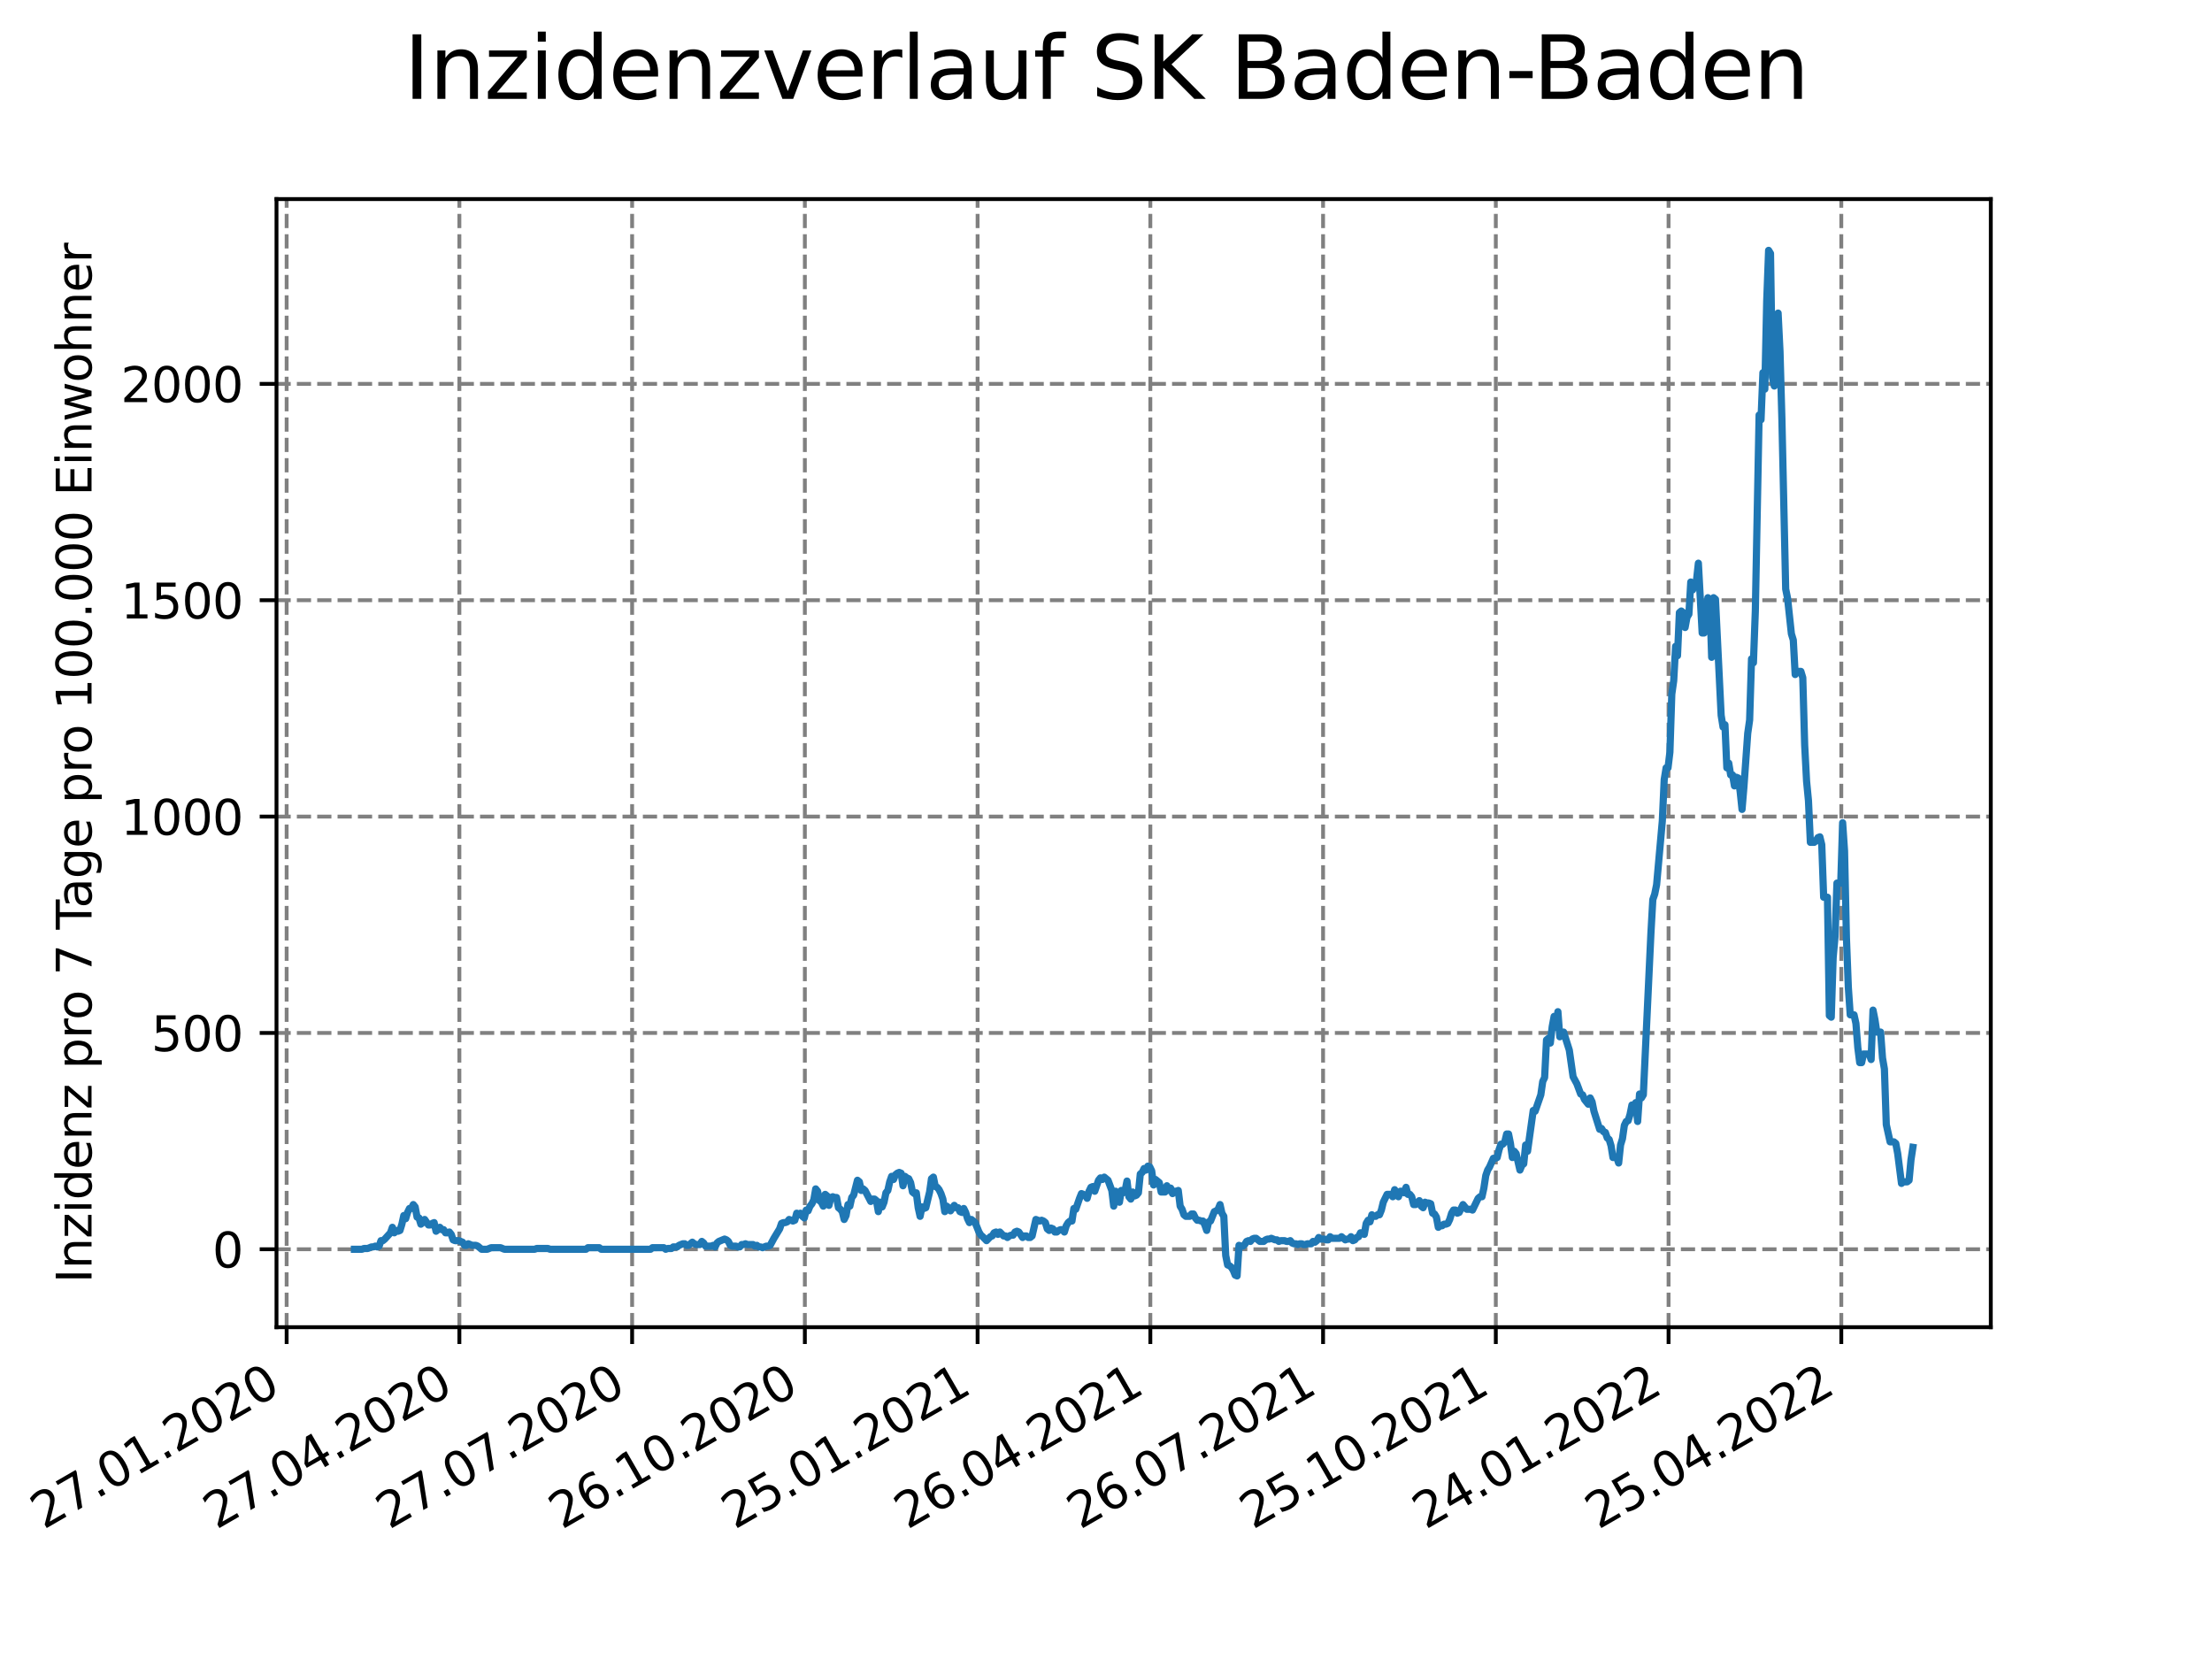 <?xml version="1.0" encoding="utf-8" standalone="no"?>
<!DOCTYPE svg PUBLIC "-//W3C//DTD SVG 1.1//EN"
  "http://www.w3.org/Graphics/SVG/1.1/DTD/svg11.dtd">
<svg xmlns:xlink="http://www.w3.org/1999/xlink" width="460.8pt" height="345.6pt" viewBox="0 0 460.8 345.6" xmlns="http://www.w3.org/2000/svg" version="1.1">
 <defs>
  <style type="text/css">*{stroke-linejoin: round; stroke-linecap: butt}</style>
 </defs>
 <g id="figure_1">
  <g id="patch_1">
   <path d="M 0 345.6 
L 460.8 345.6 
L 460.8 0 
L 0 0 
z
" style="fill: #ffffff"/>
  </g>
  <g id="axes_1">
   <g id="patch_2">
    <path d="M 57.6 276.48 
L 414.72 276.48 
L 414.72 41.472 
L 57.6 41.472 
z
" style="fill: #ffffff"/>
   </g>
   <g id="matplotlib.axis_1">
    <g id="xtick_1">
     <g id="line2d_1">
      <path d="M 59.712 276.48 
L 59.712 41.472 
" clip-path="url(#p23a768159b)" style="fill: none; stroke-dasharray: 2.96,1.28; stroke-dashoffset: 0; stroke: #808080; stroke-width: 0.8"/>
     </g>
     <g id="line2d_2">
      <defs>
       <path id="meb902fc3cd" d="M 0 0 
L 0 3.5 
" style="stroke: #000000; stroke-width: 0.8"/>
      </defs>
      <g>
       <use xlink:href="#meb902fc3cd" x="59.712" y="276.48" style="stroke: #000000; stroke-width: 0.8"/>
      </g>
     </g>
     <g id="text_1">
      <!-- 27.01.2020 -->
      <g transform="translate(9.087 318.689)rotate(-30)scale(0.1 -0.1)">
       <defs>
        <path id="DejaVuSans-32" d="M 1228 531 
L 3431 531 
L 3431 0 
L 469 0 
L 469 531 
Q 828 903 1448 1529 
Q 2069 2156 2228 2338 
Q 2531 2678 2651 2914 
Q 2772 3150 2772 3378 
Q 2772 3750 2511 3984 
Q 2250 4219 1831 4219 
Q 1534 4219 1204 4116 
Q 875 4013 500 3803 
L 500 4441 
Q 881 4594 1212 4672 
Q 1544 4750 1819 4750 
Q 2544 4750 2975 4387 
Q 3406 4025 3406 3419 
Q 3406 3131 3298 2873 
Q 3191 2616 2906 2266 
Q 2828 2175 2409 1742 
Q 1991 1309 1228 531 
z
" transform="scale(0.016)"/>
        <path id="DejaVuSans-37" d="M 525 4666 
L 3525 4666 
L 3525 4397 
L 1831 0 
L 1172 0 
L 2766 4134 
L 525 4134 
L 525 4666 
z
" transform="scale(0.016)"/>
        <path id="DejaVuSans-2e" d="M 684 794 
L 1344 794 
L 1344 0 
L 684 0 
L 684 794 
z
" transform="scale(0.016)"/>
        <path id="DejaVuSans-30" d="M 2034 4250 
Q 1547 4250 1301 3770 
Q 1056 3291 1056 2328 
Q 1056 1369 1301 889 
Q 1547 409 2034 409 
Q 2525 409 2770 889 
Q 3016 1369 3016 2328 
Q 3016 3291 2770 3770 
Q 2525 4250 2034 4250 
z
M 2034 4750 
Q 2819 4750 3233 4129 
Q 3647 3509 3647 2328 
Q 3647 1150 3233 529 
Q 2819 -91 2034 -91 
Q 1250 -91 836 529 
Q 422 1150 422 2328 
Q 422 3509 836 4129 
Q 1250 4750 2034 4750 
z
" transform="scale(0.016)"/>
        <path id="DejaVuSans-31" d="M 794 531 
L 1825 531 
L 1825 4091 
L 703 3866 
L 703 4441 
L 1819 4666 
L 2450 4666 
L 2450 531 
L 3481 531 
L 3481 0 
L 794 0 
L 794 531 
z
" transform="scale(0.016)"/>
       </defs>
       <use xlink:href="#DejaVuSans-32"/>
       <use xlink:href="#DejaVuSans-37" x="63.623"/>
       <use xlink:href="#DejaVuSans-2e" x="127.246"/>
       <use xlink:href="#DejaVuSans-30" x="159.033"/>
       <use xlink:href="#DejaVuSans-31" x="222.656"/>
       <use xlink:href="#DejaVuSans-2e" x="286.279"/>
       <use xlink:href="#DejaVuSans-32" x="318.066"/>
       <use xlink:href="#DejaVuSans-30" x="381.689"/>
       <use xlink:href="#DejaVuSans-32" x="445.312"/>
       <use xlink:href="#DejaVuSans-30" x="508.936"/>
      </g>
     </g>
    </g>
    <g id="xtick_2">
     <g id="line2d_3">
      <path d="M 95.697 276.48 
L 95.697 41.472 
" clip-path="url(#p23a768159b)" style="fill: none; stroke-dasharray: 2.96,1.28; stroke-dashoffset: 0; stroke: #808080; stroke-width: 0.8"/>
     </g>
     <g id="line2d_4">
      <g>
       <use xlink:href="#meb902fc3cd" x="95.697" y="276.48" style="stroke: #000000; stroke-width: 0.8"/>
      </g>
     </g>
     <g id="text_2">
      <!-- 27.04.2020 -->
      <g transform="translate(45.072 318.689)rotate(-30)scale(0.1 -0.1)">
       <defs>
        <path id="DejaVuSans-34" d="M 2419 4116 
L 825 1625 
L 2419 1625 
L 2419 4116 
z
M 2253 4666 
L 3047 4666 
L 3047 1625 
L 3713 1625 
L 3713 1100 
L 3047 1100 
L 3047 0 
L 2419 0 
L 2419 1100 
L 313 1100 
L 313 1709 
L 2253 4666 
z
" transform="scale(0.016)"/>
       </defs>
       <use xlink:href="#DejaVuSans-32"/>
       <use xlink:href="#DejaVuSans-37" x="63.623"/>
       <use xlink:href="#DejaVuSans-2e" x="127.246"/>
       <use xlink:href="#DejaVuSans-30" x="159.033"/>
       <use xlink:href="#DejaVuSans-34" x="222.656"/>
       <use xlink:href="#DejaVuSans-2e" x="286.279"/>
       <use xlink:href="#DejaVuSans-32" x="318.066"/>
       <use xlink:href="#DejaVuSans-30" x="381.689"/>
       <use xlink:href="#DejaVuSans-32" x="445.312"/>
       <use xlink:href="#DejaVuSans-30" x="508.936"/>
      </g>
     </g>
    </g>
    <g id="xtick_3">
     <g id="line2d_5">
      <path d="M 131.682 276.48 
L 131.682 41.472 
" clip-path="url(#p23a768159b)" style="fill: none; stroke-dasharray: 2.96,1.28; stroke-dashoffset: 0; stroke: #808080; stroke-width: 0.8"/>
     </g>
     <g id="line2d_6">
      <g>
       <use xlink:href="#meb902fc3cd" x="131.682" y="276.48" style="stroke: #000000; stroke-width: 0.8"/>
      </g>
     </g>
     <g id="text_3">
      <!-- 27.07.2020 -->
      <g transform="translate(81.057 318.689)rotate(-30)scale(0.1 -0.1)">
       <use xlink:href="#DejaVuSans-32"/>
       <use xlink:href="#DejaVuSans-37" x="63.623"/>
       <use xlink:href="#DejaVuSans-2e" x="127.246"/>
       <use xlink:href="#DejaVuSans-30" x="159.033"/>
       <use xlink:href="#DejaVuSans-37" x="222.656"/>
       <use xlink:href="#DejaVuSans-2e" x="286.279"/>
       <use xlink:href="#DejaVuSans-32" x="318.066"/>
       <use xlink:href="#DejaVuSans-30" x="381.689"/>
       <use xlink:href="#DejaVuSans-32" x="445.312"/>
       <use xlink:href="#DejaVuSans-30" x="508.936"/>
      </g>
     </g>
    </g>
    <g id="xtick_4">
     <g id="line2d_7">
      <path d="M 167.667 276.48 
L 167.667 41.472 
" clip-path="url(#p23a768159b)" style="fill: none; stroke-dasharray: 2.96,1.28; stroke-dashoffset: 0; stroke: #808080; stroke-width: 0.8"/>
     </g>
     <g id="line2d_8">
      <g>
       <use xlink:href="#meb902fc3cd" x="167.667" y="276.48" style="stroke: #000000; stroke-width: 0.8"/>
      </g>
     </g>
     <g id="text_4">
      <!-- 26.10.2020 -->
      <g transform="translate(117.042 318.689)rotate(-30)scale(0.1 -0.1)">
       <defs>
        <path id="DejaVuSans-36" d="M 2113 2584 
Q 1688 2584 1439 2293 
Q 1191 2003 1191 1497 
Q 1191 994 1439 701 
Q 1688 409 2113 409 
Q 2538 409 2786 701 
Q 3034 994 3034 1497 
Q 3034 2003 2786 2293 
Q 2538 2584 2113 2584 
z
M 3366 4563 
L 3366 3988 
Q 3128 4100 2886 4159 
Q 2644 4219 2406 4219 
Q 1781 4219 1451 3797 
Q 1122 3375 1075 2522 
Q 1259 2794 1537 2939 
Q 1816 3084 2150 3084 
Q 2853 3084 3261 2657 
Q 3669 2231 3669 1497 
Q 3669 778 3244 343 
Q 2819 -91 2113 -91 
Q 1303 -91 875 529 
Q 447 1150 447 2328 
Q 447 3434 972 4092 
Q 1497 4750 2381 4750 
Q 2619 4750 2861 4703 
Q 3103 4656 3366 4563 
z
" transform="scale(0.016)"/>
       </defs>
       <use xlink:href="#DejaVuSans-32"/>
       <use xlink:href="#DejaVuSans-36" x="63.623"/>
       <use xlink:href="#DejaVuSans-2e" x="127.246"/>
       <use xlink:href="#DejaVuSans-31" x="159.033"/>
       <use xlink:href="#DejaVuSans-30" x="222.656"/>
       <use xlink:href="#DejaVuSans-2e" x="286.279"/>
       <use xlink:href="#DejaVuSans-32" x="318.066"/>
       <use xlink:href="#DejaVuSans-30" x="381.689"/>
       <use xlink:href="#DejaVuSans-32" x="445.312"/>
       <use xlink:href="#DejaVuSans-30" x="508.936"/>
      </g>
     </g>
    </g>
    <g id="xtick_5">
     <g id="line2d_9">
      <path d="M 203.652 276.48 
L 203.652 41.472 
" clip-path="url(#p23a768159b)" style="fill: none; stroke-dasharray: 2.96,1.28; stroke-dashoffset: 0; stroke: #808080; stroke-width: 0.8"/>
     </g>
     <g id="line2d_10">
      <g>
       <use xlink:href="#meb902fc3cd" x="203.652" y="276.48" style="stroke: #000000; stroke-width: 0.8"/>
      </g>
     </g>
     <g id="text_5">
      <!-- 25.01.2021 -->
      <g transform="translate(153.026 318.689)rotate(-30)scale(0.1 -0.1)">
       <defs>
        <path id="DejaVuSans-35" d="M 691 4666 
L 3169 4666 
L 3169 4134 
L 1269 4134 
L 1269 2991 
Q 1406 3038 1543 3061 
Q 1681 3084 1819 3084 
Q 2600 3084 3056 2656 
Q 3513 2228 3513 1497 
Q 3513 744 3044 326 
Q 2575 -91 1722 -91 
Q 1428 -91 1123 -41 
Q 819 9 494 109 
L 494 744 
Q 775 591 1075 516 
Q 1375 441 1709 441 
Q 2250 441 2565 725 
Q 2881 1009 2881 1497 
Q 2881 1984 2565 2268 
Q 2250 2553 1709 2553 
Q 1456 2553 1204 2497 
Q 953 2441 691 2322 
L 691 4666 
z
" transform="scale(0.016)"/>
       </defs>
       <use xlink:href="#DejaVuSans-32"/>
       <use xlink:href="#DejaVuSans-35" x="63.623"/>
       <use xlink:href="#DejaVuSans-2e" x="127.246"/>
       <use xlink:href="#DejaVuSans-30" x="159.033"/>
       <use xlink:href="#DejaVuSans-31" x="222.656"/>
       <use xlink:href="#DejaVuSans-2e" x="286.279"/>
       <use xlink:href="#DejaVuSans-32" x="318.066"/>
       <use xlink:href="#DejaVuSans-30" x="381.689"/>
       <use xlink:href="#DejaVuSans-32" x="445.312"/>
       <use xlink:href="#DejaVuSans-31" x="508.936"/>
      </g>
     </g>
    </g>
    <g id="xtick_6">
     <g id="line2d_11">
      <path d="M 239.637 276.48 
L 239.637 41.472 
" clip-path="url(#p23a768159b)" style="fill: none; stroke-dasharray: 2.96,1.28; stroke-dashoffset: 0; stroke: #808080; stroke-width: 0.8"/>
     </g>
     <g id="line2d_12">
      <g>
       <use xlink:href="#meb902fc3cd" x="239.637" y="276.48" style="stroke: #000000; stroke-width: 0.8"/>
      </g>
     </g>
     <g id="text_6">
      <!-- 26.04.2021 -->
      <g transform="translate(189.011 318.689)rotate(-30)scale(0.1 -0.1)">
       <use xlink:href="#DejaVuSans-32"/>
       <use xlink:href="#DejaVuSans-36" x="63.623"/>
       <use xlink:href="#DejaVuSans-2e" x="127.246"/>
       <use xlink:href="#DejaVuSans-30" x="159.033"/>
       <use xlink:href="#DejaVuSans-34" x="222.656"/>
       <use xlink:href="#DejaVuSans-2e" x="286.279"/>
       <use xlink:href="#DejaVuSans-32" x="318.066"/>
       <use xlink:href="#DejaVuSans-30" x="381.689"/>
       <use xlink:href="#DejaVuSans-32" x="445.312"/>
       <use xlink:href="#DejaVuSans-31" x="508.936"/>
      </g>
     </g>
    </g>
    <g id="xtick_7">
     <g id="line2d_13">
      <path d="M 275.621 276.48 
L 275.621 41.472 
" clip-path="url(#p23a768159b)" style="fill: none; stroke-dasharray: 2.96,1.28; stroke-dashoffset: 0; stroke: #808080; stroke-width: 0.8"/>
     </g>
     <g id="line2d_14">
      <g>
       <use xlink:href="#meb902fc3cd" x="275.621" y="276.48" style="stroke: #000000; stroke-width: 0.8"/>
      </g>
     </g>
     <g id="text_7">
      <!-- 26.07.2021 -->
      <g transform="translate(224.996 318.689)rotate(-30)scale(0.1 -0.1)">
       <use xlink:href="#DejaVuSans-32"/>
       <use xlink:href="#DejaVuSans-36" x="63.623"/>
       <use xlink:href="#DejaVuSans-2e" x="127.246"/>
       <use xlink:href="#DejaVuSans-30" x="159.033"/>
       <use xlink:href="#DejaVuSans-37" x="222.656"/>
       <use xlink:href="#DejaVuSans-2e" x="286.279"/>
       <use xlink:href="#DejaVuSans-32" x="318.066"/>
       <use xlink:href="#DejaVuSans-30" x="381.689"/>
       <use xlink:href="#DejaVuSans-32" x="445.312"/>
       <use xlink:href="#DejaVuSans-31" x="508.936"/>
      </g>
     </g>
    </g>
    <g id="xtick_8">
     <g id="line2d_15">
      <path d="M 311.606 276.48 
L 311.606 41.472 
" clip-path="url(#p23a768159b)" style="fill: none; stroke-dasharray: 2.96,1.28; stroke-dashoffset: 0; stroke: #808080; stroke-width: 0.8"/>
     </g>
     <g id="line2d_16">
      <g>
       <use xlink:href="#meb902fc3cd" x="311.606" y="276.48" style="stroke: #000000; stroke-width: 0.8"/>
      </g>
     </g>
     <g id="text_8">
      <!-- 25.10.2021 -->
      <g transform="translate(260.981 318.689)rotate(-30)scale(0.1 -0.1)">
       <use xlink:href="#DejaVuSans-32"/>
       <use xlink:href="#DejaVuSans-35" x="63.623"/>
       <use xlink:href="#DejaVuSans-2e" x="127.246"/>
       <use xlink:href="#DejaVuSans-31" x="159.033"/>
       <use xlink:href="#DejaVuSans-30" x="222.656"/>
       <use xlink:href="#DejaVuSans-2e" x="286.279"/>
       <use xlink:href="#DejaVuSans-32" x="318.066"/>
       <use xlink:href="#DejaVuSans-30" x="381.689"/>
       <use xlink:href="#DejaVuSans-32" x="445.312"/>
       <use xlink:href="#DejaVuSans-31" x="508.936"/>
      </g>
     </g>
    </g>
    <g id="xtick_9">
     <g id="line2d_17">
      <path d="M 347.591 276.48 
L 347.591 41.472 
" clip-path="url(#p23a768159b)" style="fill: none; stroke-dasharray: 2.96,1.28; stroke-dashoffset: 0; stroke: #808080; stroke-width: 0.8"/>
     </g>
     <g id="line2d_18">
      <g>
       <use xlink:href="#meb902fc3cd" x="347.591" y="276.48" style="stroke: #000000; stroke-width: 0.8"/>
      </g>
     </g>
     <g id="text_9">
      <!-- 24.01.2022 -->
      <g transform="translate(296.966 318.689)rotate(-30)scale(0.1 -0.1)">
       <use xlink:href="#DejaVuSans-32"/>
       <use xlink:href="#DejaVuSans-34" x="63.623"/>
       <use xlink:href="#DejaVuSans-2e" x="127.246"/>
       <use xlink:href="#DejaVuSans-30" x="159.033"/>
       <use xlink:href="#DejaVuSans-31" x="222.656"/>
       <use xlink:href="#DejaVuSans-2e" x="286.279"/>
       <use xlink:href="#DejaVuSans-32" x="318.066"/>
       <use xlink:href="#DejaVuSans-30" x="381.689"/>
       <use xlink:href="#DejaVuSans-32" x="445.312"/>
       <use xlink:href="#DejaVuSans-32" x="508.936"/>
      </g>
     </g>
    </g>
    <g id="xtick_10">
     <g id="line2d_19">
      <path d="M 383.576 276.48 
L 383.576 41.472 
" clip-path="url(#p23a768159b)" style="fill: none; stroke-dasharray: 2.96,1.28; stroke-dashoffset: 0; stroke: #808080; stroke-width: 0.8"/>
     </g>
     <g id="line2d_20">
      <g>
       <use xlink:href="#meb902fc3cd" x="383.576" y="276.48" style="stroke: #000000; stroke-width: 0.8"/>
      </g>
     </g>
     <g id="text_10">
      <!-- 25.04.2022 -->
      <g transform="translate(332.951 318.689)rotate(-30)scale(0.1 -0.1)">
       <use xlink:href="#DejaVuSans-32"/>
       <use xlink:href="#DejaVuSans-35" x="63.623"/>
       <use xlink:href="#DejaVuSans-2e" x="127.246"/>
       <use xlink:href="#DejaVuSans-30" x="159.033"/>
       <use xlink:href="#DejaVuSans-34" x="222.656"/>
       <use xlink:href="#DejaVuSans-2e" x="286.279"/>
       <use xlink:href="#DejaVuSans-32" x="318.066"/>
       <use xlink:href="#DejaVuSans-30" x="381.689"/>
       <use xlink:href="#DejaVuSans-32" x="445.312"/>
       <use xlink:href="#DejaVuSans-32" x="508.936"/>
      </g>
     </g>
    </g>
   </g>
   <g id="matplotlib.axis_2">
    <g id="ytick_1">
     <g id="line2d_21">
      <path d="M 57.6 260.244 
L 414.72 260.244 
" clip-path="url(#p23a768159b)" style="fill: none; stroke-dasharray: 2.96,1.28; stroke-dashoffset: 0; stroke: #808080; stroke-width: 0.8"/>
     </g>
     <g id="line2d_22">
      <defs>
       <path id="m019d8f7ebe" d="M 0 0 
L -3.5 0 
" style="stroke: #000000; stroke-width: 0.8"/>
      </defs>
      <g>
       <use xlink:href="#m019d8f7ebe" x="57.6" y="260.244" style="stroke: #000000; stroke-width: 0.8"/>
      </g>
     </g>
     <g id="text_11">
      <!-- 0 -->
      <g transform="translate(44.237 264.044)scale(0.1 -0.1)">
       <use xlink:href="#DejaVuSans-30"/>
      </g>
     </g>
    </g>
    <g id="ytick_2">
     <g id="line2d_23">
      <path d="M 57.6 215.176 
L 414.72 215.176 
" clip-path="url(#p23a768159b)" style="fill: none; stroke-dasharray: 2.96,1.28; stroke-dashoffset: 0; stroke: #808080; stroke-width: 0.8"/>
     </g>
     <g id="line2d_24">
      <g>
       <use xlink:href="#m019d8f7ebe" x="57.6" y="215.176" style="stroke: #000000; stroke-width: 0.8"/>
      </g>
     </g>
     <g id="text_12">
      <!-- 500 -->
      <g transform="translate(31.512 218.975)scale(0.1 -0.1)">
       <use xlink:href="#DejaVuSans-35"/>
       <use xlink:href="#DejaVuSans-30" x="63.623"/>
       <use xlink:href="#DejaVuSans-30" x="127.246"/>
      </g>
     </g>
    </g>
    <g id="ytick_3">
     <g id="line2d_25">
      <path d="M 57.6 170.107 
L 414.72 170.107 
" clip-path="url(#p23a768159b)" style="fill: none; stroke-dasharray: 2.96,1.28; stroke-dashoffset: 0; stroke: #808080; stroke-width: 0.8"/>
     </g>
     <g id="line2d_26">
      <g>
       <use xlink:href="#m019d8f7ebe" x="57.6" y="170.107" style="stroke: #000000; stroke-width: 0.8"/>
      </g>
     </g>
     <g id="text_13">
      <!-- 1000 -->
      <g transform="translate(25.15 173.907)scale(0.1 -0.1)">
       <use xlink:href="#DejaVuSans-31"/>
       <use xlink:href="#DejaVuSans-30" x="63.623"/>
       <use xlink:href="#DejaVuSans-30" x="127.246"/>
       <use xlink:href="#DejaVuSans-30" x="190.869"/>
      </g>
     </g>
    </g>
    <g id="ytick_4">
     <g id="line2d_27">
      <path d="M 57.6 125.039 
L 414.72 125.039 
" clip-path="url(#p23a768159b)" style="fill: none; stroke-dasharray: 2.96,1.28; stroke-dashoffset: 0; stroke: #808080; stroke-width: 0.8"/>
     </g>
     <g id="line2d_28">
      <g>
       <use xlink:href="#m019d8f7ebe" x="57.6" y="125.039" style="stroke: #000000; stroke-width: 0.8"/>
      </g>
     </g>
     <g id="text_14">
      <!-- 1500 -->
      <g transform="translate(25.15 128.838)scale(0.1 -0.1)">
       <use xlink:href="#DejaVuSans-31"/>
       <use xlink:href="#DejaVuSans-35" x="63.623"/>
       <use xlink:href="#DejaVuSans-30" x="127.246"/>
       <use xlink:href="#DejaVuSans-30" x="190.869"/>
      </g>
     </g>
    </g>
    <g id="ytick_5">
     <g id="line2d_29">
      <path d="M 57.6 79.97 
L 414.72 79.97 
" clip-path="url(#p23a768159b)" style="fill: none; stroke-dasharray: 2.96,1.28; stroke-dashoffset: 0; stroke: #808080; stroke-width: 0.8"/>
     </g>
     <g id="line2d_30">
      <g>
       <use xlink:href="#m019d8f7ebe" x="57.6" y="79.97" style="stroke: #000000; stroke-width: 0.8"/>
      </g>
     </g>
     <g id="text_15">
      <!-- 2000 -->
      <g transform="translate(25.15 83.77)scale(0.1 -0.1)">
       <use xlink:href="#DejaVuSans-32"/>
       <use xlink:href="#DejaVuSans-30" x="63.623"/>
       <use xlink:href="#DejaVuSans-30" x="127.246"/>
       <use xlink:href="#DejaVuSans-30" x="190.869"/>
      </g>
     </g>
    </g>
    <g id="text_16">
     <!-- Inzidenz pro 7 Tage pro 100.000 Einwohner -->
     <g transform="translate(19.07 267.301)rotate(-90)scale(0.1 -0.1)">
      <defs>
       <path id="DejaVuSans-49" d="M 628 4666 
L 1259 4666 
L 1259 0 
L 628 0 
L 628 4666 
z
" transform="scale(0.016)"/>
       <path id="DejaVuSans-6e" d="M 3513 2113 
L 3513 0 
L 2938 0 
L 2938 2094 
Q 2938 2591 2744 2837 
Q 2550 3084 2163 3084 
Q 1697 3084 1428 2787 
Q 1159 2491 1159 1978 
L 1159 0 
L 581 0 
L 581 3500 
L 1159 3500 
L 1159 2956 
Q 1366 3272 1645 3428 
Q 1925 3584 2291 3584 
Q 2894 3584 3203 3211 
Q 3513 2838 3513 2113 
z
" transform="scale(0.016)"/>
       <path id="DejaVuSans-7a" d="M 353 3500 
L 3084 3500 
L 3084 2975 
L 922 459 
L 3084 459 
L 3084 0 
L 275 0 
L 275 525 
L 2438 3041 
L 353 3041 
L 353 3500 
z
" transform="scale(0.016)"/>
       <path id="DejaVuSans-69" d="M 603 3500 
L 1178 3500 
L 1178 0 
L 603 0 
L 603 3500 
z
M 603 4863 
L 1178 4863 
L 1178 4134 
L 603 4134 
L 603 4863 
z
" transform="scale(0.016)"/>
       <path id="DejaVuSans-64" d="M 2906 2969 
L 2906 4863 
L 3481 4863 
L 3481 0 
L 2906 0 
L 2906 525 
Q 2725 213 2448 61 
Q 2172 -91 1784 -91 
Q 1150 -91 751 415 
Q 353 922 353 1747 
Q 353 2572 751 3078 
Q 1150 3584 1784 3584 
Q 2172 3584 2448 3432 
Q 2725 3281 2906 2969 
z
M 947 1747 
Q 947 1113 1208 752 
Q 1469 391 1925 391 
Q 2381 391 2643 752 
Q 2906 1113 2906 1747 
Q 2906 2381 2643 2742 
Q 2381 3103 1925 3103 
Q 1469 3103 1208 2742 
Q 947 2381 947 1747 
z
" transform="scale(0.016)"/>
       <path id="DejaVuSans-65" d="M 3597 1894 
L 3597 1613 
L 953 1613 
Q 991 1019 1311 708 
Q 1631 397 2203 397 
Q 2534 397 2845 478 
Q 3156 559 3463 722 
L 3463 178 
Q 3153 47 2828 -22 
Q 2503 -91 2169 -91 
Q 1331 -91 842 396 
Q 353 884 353 1716 
Q 353 2575 817 3079 
Q 1281 3584 2069 3584 
Q 2775 3584 3186 3129 
Q 3597 2675 3597 1894 
z
M 3022 2063 
Q 3016 2534 2758 2815 
Q 2500 3097 2075 3097 
Q 1594 3097 1305 2825 
Q 1016 2553 972 2059 
L 3022 2063 
z
" transform="scale(0.016)"/>
       <path id="DejaVuSans-20" transform="scale(0.016)"/>
       <path id="DejaVuSans-70" d="M 1159 525 
L 1159 -1331 
L 581 -1331 
L 581 3500 
L 1159 3500 
L 1159 2969 
Q 1341 3281 1617 3432 
Q 1894 3584 2278 3584 
Q 2916 3584 3314 3078 
Q 3713 2572 3713 1747 
Q 3713 922 3314 415 
Q 2916 -91 2278 -91 
Q 1894 -91 1617 61 
Q 1341 213 1159 525 
z
M 3116 1747 
Q 3116 2381 2855 2742 
Q 2594 3103 2138 3103 
Q 1681 3103 1420 2742 
Q 1159 2381 1159 1747 
Q 1159 1113 1420 752 
Q 1681 391 2138 391 
Q 2594 391 2855 752 
Q 3116 1113 3116 1747 
z
" transform="scale(0.016)"/>
       <path id="DejaVuSans-72" d="M 2631 2963 
Q 2534 3019 2420 3045 
Q 2306 3072 2169 3072 
Q 1681 3072 1420 2755 
Q 1159 2438 1159 1844 
L 1159 0 
L 581 0 
L 581 3500 
L 1159 3500 
L 1159 2956 
Q 1341 3275 1631 3429 
Q 1922 3584 2338 3584 
Q 2397 3584 2469 3576 
Q 2541 3569 2628 3553 
L 2631 2963 
z
" transform="scale(0.016)"/>
       <path id="DejaVuSans-6f" d="M 1959 3097 
Q 1497 3097 1228 2736 
Q 959 2375 959 1747 
Q 959 1119 1226 758 
Q 1494 397 1959 397 
Q 2419 397 2687 759 
Q 2956 1122 2956 1747 
Q 2956 2369 2687 2733 
Q 2419 3097 1959 3097 
z
M 1959 3584 
Q 2709 3584 3137 3096 
Q 3566 2609 3566 1747 
Q 3566 888 3137 398 
Q 2709 -91 1959 -91 
Q 1206 -91 779 398 
Q 353 888 353 1747 
Q 353 2609 779 3096 
Q 1206 3584 1959 3584 
z
" transform="scale(0.016)"/>
       <path id="DejaVuSans-54" d="M -19 4666 
L 3928 4666 
L 3928 4134 
L 2272 4134 
L 2272 0 
L 1638 0 
L 1638 4134 
L -19 4134 
L -19 4666 
z
" transform="scale(0.016)"/>
       <path id="DejaVuSans-61" d="M 2194 1759 
Q 1497 1759 1228 1600 
Q 959 1441 959 1056 
Q 959 750 1161 570 
Q 1363 391 1709 391 
Q 2188 391 2477 730 
Q 2766 1069 2766 1631 
L 2766 1759 
L 2194 1759 
z
M 3341 1997 
L 3341 0 
L 2766 0 
L 2766 531 
Q 2569 213 2275 61 
Q 1981 -91 1556 -91 
Q 1019 -91 701 211 
Q 384 513 384 1019 
Q 384 1609 779 1909 
Q 1175 2209 1959 2209 
L 2766 2209 
L 2766 2266 
Q 2766 2663 2505 2880 
Q 2244 3097 1772 3097 
Q 1472 3097 1187 3025 
Q 903 2953 641 2809 
L 641 3341 
Q 956 3463 1253 3523 
Q 1550 3584 1831 3584 
Q 2591 3584 2966 3190 
Q 3341 2797 3341 1997 
z
" transform="scale(0.016)"/>
       <path id="DejaVuSans-67" d="M 2906 1791 
Q 2906 2416 2648 2759 
Q 2391 3103 1925 3103 
Q 1463 3103 1205 2759 
Q 947 2416 947 1791 
Q 947 1169 1205 825 
Q 1463 481 1925 481 
Q 2391 481 2648 825 
Q 2906 1169 2906 1791 
z
M 3481 434 
Q 3481 -459 3084 -895 
Q 2688 -1331 1869 -1331 
Q 1566 -1331 1297 -1286 
Q 1028 -1241 775 -1147 
L 775 -588 
Q 1028 -725 1275 -790 
Q 1522 -856 1778 -856 
Q 2344 -856 2625 -561 
Q 2906 -266 2906 331 
L 2906 616 
Q 2728 306 2450 153 
Q 2172 0 1784 0 
Q 1141 0 747 490 
Q 353 981 353 1791 
Q 353 2603 747 3093 
Q 1141 3584 1784 3584 
Q 2172 3584 2450 3431 
Q 2728 3278 2906 2969 
L 2906 3500 
L 3481 3500 
L 3481 434 
z
" transform="scale(0.016)"/>
       <path id="DejaVuSans-45" d="M 628 4666 
L 3578 4666 
L 3578 4134 
L 1259 4134 
L 1259 2753 
L 3481 2753 
L 3481 2222 
L 1259 2222 
L 1259 531 
L 3634 531 
L 3634 0 
L 628 0 
L 628 4666 
z
" transform="scale(0.016)"/>
       <path id="DejaVuSans-77" d="M 269 3500 
L 844 3500 
L 1563 769 
L 2278 3500 
L 2956 3500 
L 3675 769 
L 4391 3500 
L 4966 3500 
L 4050 0 
L 3372 0 
L 2619 2869 
L 1863 0 
L 1184 0 
L 269 3500 
z
" transform="scale(0.016)"/>
       <path id="DejaVuSans-68" d="M 3513 2113 
L 3513 0 
L 2938 0 
L 2938 2094 
Q 2938 2591 2744 2837 
Q 2550 3084 2163 3084 
Q 1697 3084 1428 2787 
Q 1159 2491 1159 1978 
L 1159 0 
L 581 0 
L 581 4863 
L 1159 4863 
L 1159 2956 
Q 1366 3272 1645 3428 
Q 1925 3584 2291 3584 
Q 2894 3584 3203 3211 
Q 3513 2838 3513 2113 
z
" transform="scale(0.016)"/>
      </defs>
      <use xlink:href="#DejaVuSans-49"/>
      <use xlink:href="#DejaVuSans-6e" x="29.492"/>
      <use xlink:href="#DejaVuSans-7a" x="92.871"/>
      <use xlink:href="#DejaVuSans-69" x="145.361"/>
      <use xlink:href="#DejaVuSans-64" x="173.145"/>
      <use xlink:href="#DejaVuSans-65" x="236.621"/>
      <use xlink:href="#DejaVuSans-6e" x="298.145"/>
      <use xlink:href="#DejaVuSans-7a" x="361.523"/>
      <use xlink:href="#DejaVuSans-20" x="414.014"/>
      <use xlink:href="#DejaVuSans-70" x="445.801"/>
      <use xlink:href="#DejaVuSans-72" x="509.277"/>
      <use xlink:href="#DejaVuSans-6f" x="548.141"/>
      <use xlink:href="#DejaVuSans-20" x="609.322"/>
      <use xlink:href="#DejaVuSans-37" x="641.109"/>
      <use xlink:href="#DejaVuSans-20" x="704.732"/>
      <use xlink:href="#DejaVuSans-54" x="736.52"/>
      <use xlink:href="#DejaVuSans-61" x="781.104"/>
      <use xlink:href="#DejaVuSans-67" x="842.383"/>
      <use xlink:href="#DejaVuSans-65" x="905.859"/>
      <use xlink:href="#DejaVuSans-20" x="967.383"/>
      <use xlink:href="#DejaVuSans-70" x="999.17"/>
      <use xlink:href="#DejaVuSans-72" x="1062.646"/>
      <use xlink:href="#DejaVuSans-6f" x="1101.51"/>
      <use xlink:href="#DejaVuSans-20" x="1162.691"/>
      <use xlink:href="#DejaVuSans-31" x="1194.479"/>
      <use xlink:href="#DejaVuSans-30" x="1258.102"/>
      <use xlink:href="#DejaVuSans-30" x="1321.725"/>
      <use xlink:href="#DejaVuSans-2e" x="1385.348"/>
      <use xlink:href="#DejaVuSans-30" x="1417.135"/>
      <use xlink:href="#DejaVuSans-30" x="1480.758"/>
      <use xlink:href="#DejaVuSans-30" x="1544.381"/>
      <use xlink:href="#DejaVuSans-20" x="1608.004"/>
      <use xlink:href="#DejaVuSans-45" x="1639.791"/>
      <use xlink:href="#DejaVuSans-69" x="1702.975"/>
      <use xlink:href="#DejaVuSans-6e" x="1730.758"/>
      <use xlink:href="#DejaVuSans-77" x="1794.137"/>
      <use xlink:href="#DejaVuSans-6f" x="1875.924"/>
      <use xlink:href="#DejaVuSans-68" x="1937.105"/>
      <use xlink:href="#DejaVuSans-6e" x="2000.484"/>
      <use xlink:href="#DejaVuSans-65" x="2063.863"/>
      <use xlink:href="#DejaVuSans-72" x="2125.387"/>
     </g>
    </g>
   </g>
   <g id="line2d_31">
    <path d="M 73.833 260.244 
L 75.414 260.244 
L 75.81 260.081 
L 76.601 260.081 
L 77.392 259.754 
L 77.787 259.754 
L 78.183 259.591 
L 78.578 259.754 
L 78.973 259.591 
L 79.369 258.448 
L 79.764 258.448 
L 80.16 258.121 
L 81.346 256.814 
L 81.741 255.671 
L 82.137 256.814 
L 82.532 256.324 
L 82.928 256.488 
L 83.323 256.324 
L 83.719 255.018 
L 84.114 253.221 
L 84.51 253.874 
L 84.905 252.568 
L 85.3 251.751 
L 85.696 251.751 
L 86.091 250.934 
L 86.487 251.424 
L 86.882 253.548 
L 87.278 253.711 
L 87.673 255.018 
L 88.068 254.691 
L 88.464 254.038 
L 89.255 255.181 
L 89.65 255.181 
L 90.046 254.854 
L 90.441 254.691 
L 90.837 256.488 
L 91.232 256.161 
L 91.627 255.671 
L 92.023 256.161 
L 92.418 256.161 
L 92.814 256.814 
L 93.209 256.814 
L 93.605 256.651 
L 94 257.141 
L 94.395 258.284 
L 94.791 258.448 
L 95.582 258.448 
L 96.373 258.774 
L 96.768 259.428 
L 97.164 259.428 
L 97.559 259.101 
L 98.35 259.428 
L 99.141 259.428 
L 99.536 259.591 
L 100.327 260.244 
L 101.513 260.244 
L 102.304 259.918 
L 104.281 259.918 
L 105.072 260.244 
L 111.399 260.244 
L 111.795 260.081 
L 114.167 260.081 
L 114.563 260.244 
L 122.076 260.244 
L 122.472 259.918 
L 124.844 259.918 
L 125.24 260.244 
L 135.521 260.244 
L 135.916 259.918 
L 138.289 259.918 
L 138.685 260.244 
L 139.08 260.081 
L 139.871 260.081 
L 140.266 259.754 
L 141.057 259.754 
L 141.453 259.428 
L 142.243 259.101 
L 142.639 259.101 
L 143.034 259.428 
L 143.43 259.428 
L 144.221 258.774 
L 144.616 259.101 
L 145.012 259.264 
L 145.802 259.264 
L 146.198 258.611 
L 146.593 258.938 
L 146.989 259.591 
L 148.175 259.591 
L 148.57 259.428 
L 148.966 259.754 
L 149.361 258.938 
L 149.757 258.611 
L 150.943 258.121 
L 151.339 258.284 
L 151.734 258.611 
L 152.129 259.428 
L 152.525 259.591 
L 153.316 259.591 
L 153.711 259.754 
L 154.107 259.754 
L 154.502 259.264 
L 154.898 259.264 
L 155.293 259.101 
L 155.688 259.264 
L 156.875 259.264 
L 157.27 259.591 
L 157.666 259.428 
L 158.061 259.754 
L 158.456 259.754 
L 158.852 259.918 
L 159.643 259.591 
L 160.038 259.591 
L 160.434 259.428 
L 161.225 257.958 
L 162.411 255.998 
L 162.806 254.854 
L 163.202 254.691 
L 163.597 254.691 
L 163.993 254.528 
L 164.388 254.038 
L 165.179 254.364 
L 165.574 254.201 
L 165.97 252.731 
L 166.365 253.058 
L 166.761 252.731 
L 167.156 253.384 
L 167.552 253.711 
L 167.947 252.078 
L 168.342 252.241 
L 168.738 251.261 
L 169.133 250.771 
L 169.529 249.954 
L 169.924 247.668 
L 170.32 248.158 
L 170.715 250.118 
L 171.11 250.444 
L 171.506 251.261 
L 171.901 248.811 
L 172.297 249.138 
L 172.692 251.098 
L 173.088 249.464 
L 173.483 249.301 
L 173.879 249.464 
L 174.274 249.464 
L 174.669 251.588 
L 175.065 251.914 
L 175.46 252.404 
L 175.856 254.038 
L 176.251 253.221 
L 176.647 250.934 
L 177.042 251.261 
L 177.437 249.464 
L 177.833 248.974 
L 178.624 245.871 
L 179.019 246.197 
L 179.415 247.994 
L 179.81 247.668 
L 180.206 247.994 
L 181.392 250.281 
L 181.787 249.791 
L 182.183 249.791 
L 182.578 250.118 
L 182.974 252.404 
L 183.369 250.444 
L 183.764 251.424 
L 184.16 250.444 
L 184.555 248.484 
L 184.951 247.994 
L 185.346 246.197 
L 185.742 245.054 
L 186.137 245.707 
L 186.533 244.727 
L 186.928 244.401 
L 187.323 244.237 
L 187.719 244.401 
L 188.114 247.014 
L 188.51 245.054 
L 188.905 245.381 
L 189.301 245.544 
L 189.696 246.361 
L 190.091 248.321 
L 190.487 248.648 
L 190.882 248.484 
L 191.278 251.588 
L 191.673 253.384 
L 192.069 251.424 
L 192.464 251.751 
L 192.86 251.588 
L 193.65 248.321 
L 194.046 245.544 
L 194.441 245.217 
L 194.837 247.178 
L 195.232 247.341 
L 195.628 247.831 
L 196.023 248.648 
L 196.418 249.791 
L 196.814 252.404 
L 197.209 251.261 
L 197.605 251.588 
L 198 252.241 
L 198.791 251.098 
L 199.187 251.588 
L 199.582 251.588 
L 199.977 252.404 
L 200.373 252.568 
L 200.768 251.751 
L 201.164 252.568 
L 201.559 253.874 
L 201.955 254.691 
L 202.35 254.038 
L 203.141 254.691 
L 203.932 256.651 
L 204.327 257.304 
L 204.723 257.631 
L 205.514 258.448 
L 206.304 257.631 
L 206.7 257.468 
L 207.095 256.814 
L 207.491 256.651 
L 207.886 257.141 
L 208.282 256.651 
L 209.073 257.468 
L 209.468 257.468 
L 209.863 257.794 
L 210.259 257.468 
L 210.654 257.304 
L 211.05 257.304 
L 211.445 256.651 
L 211.841 256.488 
L 212.236 256.651 
L 213.027 257.794 
L 213.422 257.468 
L 213.818 257.468 
L 214.213 257.794 
L 214.609 257.794 
L 215.004 257.468 
L 215.795 254.038 
L 216.586 254.364 
L 216.981 254.201 
L 217.377 254.364 
L 217.772 254.691 
L 218.168 255.998 
L 218.563 256.324 
L 218.958 255.834 
L 219.354 255.998 
L 219.749 256.651 
L 220.145 256.651 
L 220.54 256.324 
L 220.936 256.161 
L 221.331 256.161 
L 221.727 256.651 
L 222.122 255.344 
L 222.517 254.691 
L 222.913 254.364 
L 223.308 254.364 
L 223.704 251.751 
L 224.099 251.914 
L 224.89 249.628 
L 225.285 248.648 
L 226.076 248.974 
L 226.472 249.628 
L 226.867 248.158 
L 227.263 247.341 
L 227.658 247.178 
L 228.054 248.158 
L 228.844 245.871 
L 229.24 245.381 
L 229.635 245.707 
L 230.031 245.217 
L 230.822 245.871 
L 231.612 247.994 
L 232.008 251.261 
L 232.403 248.158 
L 233.194 250.444 
L 233.59 247.994 
L 233.985 248.484 
L 234.381 247.994 
L 234.776 246.034 
L 235.171 249.301 
L 235.567 249.791 
L 235.962 248.321 
L 236.358 249.138 
L 236.753 248.974 
L 237.149 248.484 
L 237.544 244.564 
L 237.939 244.237 
L 238.335 243.421 
L 238.73 243.747 
L 239.126 242.931 
L 239.521 243.094 
L 239.917 243.911 
L 240.312 246.851 
L 240.708 245.707 
L 241.498 246.361 
L 241.894 248.321 
L 242.685 248.321 
L 243.08 247.014 
L 243.476 247.994 
L 243.871 247.504 
L 244.266 248.648 
L 244.662 248.158 
L 245.057 248.158 
L 245.453 247.994 
L 245.848 251.261 
L 246.244 251.914 
L 246.639 253.058 
L 247.035 253.384 
L 247.825 253.384 
L 248.221 252.894 
L 248.616 252.894 
L 249.012 253.711 
L 249.407 254.201 
L 249.803 254.201 
L 250.198 254.364 
L 250.593 254.364 
L 250.989 255.181 
L 251.384 256.324 
L 251.78 254.528 
L 252.175 254.364 
L 252.966 252.404 
L 253.362 252.241 
L 253.757 251.914 
L 254.152 250.934 
L 254.548 252.731 
L 254.943 253.384 
L 255.339 261.551 
L 255.734 263.511 
L 256.13 263.674 
L 256.525 264.001 
L 256.92 264.654 
L 257.316 265.634 
L 257.711 265.798 
L 258.107 259.428 
L 258.502 259.591 
L 258.898 259.591 
L 259.293 259.264 
L 259.689 258.611 
L 260.084 258.448 
L 260.479 258.611 
L 260.875 258.121 
L 261.27 257.958 
L 261.666 257.958 
L 262.457 258.611 
L 263.247 258.611 
L 263.643 258.284 
L 264.038 258.121 
L 264.434 258.121 
L 264.829 257.958 
L 265.62 258.284 
L 266.016 258.284 
L 266.411 258.611 
L 266.806 258.448 
L 267.597 258.448 
L 267.993 258.611 
L 268.388 258.611 
L 268.784 258.448 
L 269.179 258.938 
L 269.575 259.101 
L 269.97 259.101 
L 270.365 259.264 
L 270.761 259.101 
L 271.156 259.101 
L 271.552 259.264 
L 271.947 259.264 
L 272.343 259.101 
L 273.133 259.101 
L 273.529 258.611 
L 273.924 258.774 
L 274.32 258.448 
L 274.715 257.794 
L 275.111 258.121 
L 275.902 258.121 
L 276.297 258.284 
L 276.692 258.284 
L 277.088 257.631 
L 277.483 257.958 
L 279.065 257.958 
L 279.46 257.631 
L 280.251 258.284 
L 280.647 258.121 
L 281.042 258.121 
L 281.438 257.631 
L 281.833 258.448 
L 282.229 258.284 
L 282.624 257.794 
L 283.019 257.631 
L 283.415 256.814 
L 283.81 256.814 
L 284.206 257.141 
L 284.601 254.854 
L 284.997 254.201 
L 285.392 254.528 
L 285.787 253.058 
L 286.183 253.384 
L 286.578 253.384 
L 286.974 253.058 
L 287.369 253.058 
L 287.765 252.078 
L 288.16 250.444 
L 288.951 248.811 
L 289.742 248.811 
L 290.137 249.301 
L 290.533 247.831 
L 290.928 248.974 
L 291.324 249.301 
L 291.719 248.158 
L 292.114 248.158 
L 292.51 248.484 
L 292.905 247.341 
L 293.301 248.811 
L 293.696 248.811 
L 294.092 249.301 
L 294.487 250.934 
L 294.883 250.934 
L 295.278 250.608 
L 295.673 250.118 
L 296.069 251.261 
L 296.464 251.588 
L 296.86 250.444 
L 297.255 250.608 
L 297.651 250.608 
L 298.046 250.771 
L 298.441 252.731 
L 298.837 252.894 
L 299.232 253.548 
L 299.628 255.671 
L 300.023 255.344 
L 300.419 255.344 
L 300.814 255.018 
L 301.21 255.018 
L 301.605 254.854 
L 302 254.038 
L 302.396 252.731 
L 302.791 252.078 
L 303.187 252.078 
L 303.582 252.731 
L 303.978 252.568 
L 304.768 250.934 
L 305.559 251.914 
L 306.35 251.914 
L 306.746 252.078 
L 307.932 249.628 
L 308.327 249.301 
L 308.723 249.301 
L 309.118 247.504 
L 309.514 244.891 
L 309.909 243.747 
L 310.305 243.094 
L 311.095 241.297 
L 311.491 241.297 
L 311.886 241.134 
L 312.282 239.501 
L 312.677 238.357 
L 313.073 238.357 
L 313.468 237.867 
L 313.864 236.234 
L 314.259 236.234 
L 314.654 238.194 
L 315.05 241.134 
L 315.445 239.827 
L 315.841 240.317 
L 316.632 243.747 
L 317.027 242.767 
L 317.422 242.441 
L 317.818 238.521 
L 318.213 239.827 
L 319.4 231.334 
L 319.795 231.497 
L 320.981 228.067 
L 321.377 225.29 
L 321.772 224.474 
L 322.168 216.634 
L 322.563 216.307 
L 322.959 217.287 
L 323.354 213.857 
L 323.75 211.734 
L 324.145 214.02 
L 324.54 210.754 
L 324.936 215.98 
L 325.331 215.654 
L 325.727 215 
L 326.913 218.757 
L 327.704 224.31 
L 328.495 225.78 
L 329.286 227.904 
L 329.681 228.067 
L 330.077 229.047 
L 330.867 230.027 
L 331.263 228.721 
L 331.658 229.537 
L 332.054 231.497 
L 333.24 235.254 
L 333.635 235.091 
L 334.031 235.744 
L 334.426 235.907 
L 334.822 237.051 
L 335.217 237.377 
L 335.613 238.684 
L 336.008 241.134 
L 336.404 240.971 
L 336.799 241.134 
L 337.194 242.277 
L 337.59 238.521 
L 337.985 237.214 
L 338.381 234.437 
L 338.776 233.621 
L 339.172 233.457 
L 339.567 232.151 
L 339.962 230.191 
L 340.358 230.517 
L 340.753 229.701 
L 341.149 233.621 
L 341.544 227.904 
L 341.94 228.721 
L 342.335 228.067 
L 343.917 194.42 
L 344.312 187.396 
L 344.708 186.253 
L 345.103 184.293 
L 346.289 171.063 
L 346.685 162.406 
L 347.08 159.956 
L 347.476 159.956 
L 347.871 156.689 
L 348.267 144.602 
L 348.662 141.826 
L 349.058 134.639 
L 349.453 136.599 
L 349.848 127.615 
L 350.244 127.289 
L 350.639 127.615 
L 351.035 130.719 
L 351.43 128.595 
L 351.826 127.942 
L 352.221 121.245 
L 352.616 122.879 
L 353.012 121.409 
L 353.407 120.919 
L 353.803 117.325 
L 354.594 131.862 
L 354.989 131.862 
L 355.385 129.412 
L 355.78 124.512 
L 356.175 124.839 
L 356.571 136.926 
L 356.966 124.512 
L 357.362 124.839 
L 358.548 149.012 
L 358.943 151.463 
L 359.339 150.973 
L 359.734 159.956 
L 360.13 158.976 
L 360.525 161.426 
L 360.921 161.426 
L 361.316 163.713 
L 361.712 161.916 
L 362.107 162.079 
L 362.502 164.856 
L 362.898 168.613 
L 363.293 163.876 
L 364.084 152.769 
L 364.48 149.993 
L 364.875 137.252 
L 365.27 138.069 
L 365.666 127.289 
L 366.457 86.455 
L 366.852 87.435 
L 367.248 77.635 
L 367.643 81.065 
L 368.039 62.771 
L 368.434 52.154 
L 368.829 52.808 
L 369.225 78.615 
L 369.62 80.411 
L 370.016 70.448 
L 370.411 65.221 
L 370.807 73.225 
L 371.202 87.271 
L 371.993 122.715 
L 372.388 124.675 
L 373.179 132.026 
L 373.575 133.332 
L 373.97 140.519 
L 374.366 139.866 
L 375.156 139.866 
L 375.552 141.172 
L 375.947 155.219 
L 376.343 162.733 
L 376.738 166.816 
L 377.134 175.473 
L 377.925 175.473 
L 378.32 175.146 
L 378.715 174.493 
L 379.111 174.33 
L 379.506 175.963 
L 379.902 186.906 
L 380.693 186.906 
L 381.088 211.57 
L 381.483 211.897 
L 381.879 199.483 
L 382.274 195.073 
L 382.67 183.966 
L 383.461 183.966 
L 383.856 171.39 
L 384.252 177.27 
L 384.647 195.4 
L 385.042 205.69 
L 385.438 211.407 
L 386.229 211.407 
L 386.624 213.204 
L 387.02 218.267 
L 387.415 221.37 
L 387.81 221.37 
L 388.206 219.574 
L 389.392 219.574 
L 389.788 220.717 
L 390.183 210.427 
L 390.579 212.387 
L 390.974 215 
L 391.765 215 
L 392.16 220.39 
L 392.556 222.677 
L 392.951 234.274 
L 393.742 237.867 
L 394.533 237.867 
L 394.928 238.194 
L 395.324 240.317 
L 396.115 246.524 
L 396.51 246.197 
L 397.301 246.197 
L 397.696 245.871 
L 398.092 241.624 
L 398.487 239.011 
L 398.487 239.011 
" clip-path="url(#p23a768159b)" style="fill: none; stroke: #1f77b4; stroke-width: 1.5; stroke-linecap: square"/>
   </g>
   <g id="patch_3">
    <path d="M 57.6 276.48 
L 57.6 41.472 
" style="fill: none; stroke: #000000; stroke-width: 0.8; stroke-linejoin: miter; stroke-linecap: square"/>
   </g>
   <g id="patch_4">
    <path d="M 414.72 276.48 
L 414.72 41.472 
" style="fill: none; stroke: #000000; stroke-width: 0.8; stroke-linejoin: miter; stroke-linecap: square"/>
   </g>
   <g id="patch_5">
    <path d="M 57.6 276.48 
L 414.72 276.48 
" style="fill: none; stroke: #000000; stroke-width: 0.8; stroke-linejoin: miter; stroke-linecap: square"/>
   </g>
   <g id="patch_6">
    <path d="M 57.6 41.472 
L 414.72 41.472 
" style="fill: none; stroke: #000000; stroke-width: 0.8; stroke-linejoin: miter; stroke-linecap: square"/>
   </g>
  </g>
  <g id="text_17">
   <!-- Inzidenzverlauf SK Baden-Baden -->
   <g transform="translate(84.139 20.589)scale(0.18 -0.18)">
    <defs>
     <path id="DejaVuSans-76" d="M 191 3500 
L 800 3500 
L 1894 563 
L 2988 3500 
L 3597 3500 
L 2284 0 
L 1503 0 
L 191 3500 
z
" transform="scale(0.016)"/>
     <path id="DejaVuSans-6c" d="M 603 4863 
L 1178 4863 
L 1178 0 
L 603 0 
L 603 4863 
z
" transform="scale(0.016)"/>
     <path id="DejaVuSans-75" d="M 544 1381 
L 544 3500 
L 1119 3500 
L 1119 1403 
Q 1119 906 1312 657 
Q 1506 409 1894 409 
Q 2359 409 2629 706 
Q 2900 1003 2900 1516 
L 2900 3500 
L 3475 3500 
L 3475 0 
L 2900 0 
L 2900 538 
Q 2691 219 2414 64 
Q 2138 -91 1772 -91 
Q 1169 -91 856 284 
Q 544 659 544 1381 
z
M 1991 3584 
L 1991 3584 
z
" transform="scale(0.016)"/>
     <path id="DejaVuSans-66" d="M 2375 4863 
L 2375 4384 
L 1825 4384 
Q 1516 4384 1395 4259 
Q 1275 4134 1275 3809 
L 1275 3500 
L 2222 3500 
L 2222 3053 
L 1275 3053 
L 1275 0 
L 697 0 
L 697 3053 
L 147 3053 
L 147 3500 
L 697 3500 
L 697 3744 
Q 697 4328 969 4595 
Q 1241 4863 1831 4863 
L 2375 4863 
z
" transform="scale(0.016)"/>
     <path id="DejaVuSans-53" d="M 3425 4513 
L 3425 3897 
Q 3066 4069 2747 4153 
Q 2428 4238 2131 4238 
Q 1616 4238 1336 4038 
Q 1056 3838 1056 3469 
Q 1056 3159 1242 3001 
Q 1428 2844 1947 2747 
L 2328 2669 
Q 3034 2534 3370 2195 
Q 3706 1856 3706 1288 
Q 3706 609 3251 259 
Q 2797 -91 1919 -91 
Q 1588 -91 1214 -16 
Q 841 59 441 206 
L 441 856 
Q 825 641 1194 531 
Q 1563 422 1919 422 
Q 2459 422 2753 634 
Q 3047 847 3047 1241 
Q 3047 1584 2836 1778 
Q 2625 1972 2144 2069 
L 1759 2144 
Q 1053 2284 737 2584 
Q 422 2884 422 3419 
Q 422 4038 858 4394 
Q 1294 4750 2059 4750 
Q 2388 4750 2728 4690 
Q 3069 4631 3425 4513 
z
" transform="scale(0.016)"/>
     <path id="DejaVuSans-4b" d="M 628 4666 
L 1259 4666 
L 1259 2694 
L 3353 4666 
L 4166 4666 
L 1850 2491 
L 4331 0 
L 3500 0 
L 1259 2247 
L 1259 0 
L 628 0 
L 628 4666 
z
" transform="scale(0.016)"/>
     <path id="DejaVuSans-42" d="M 1259 2228 
L 1259 519 
L 2272 519 
Q 2781 519 3026 730 
Q 3272 941 3272 1375 
Q 3272 1813 3026 2020 
Q 2781 2228 2272 2228 
L 1259 2228 
z
M 1259 4147 
L 1259 2741 
L 2194 2741 
Q 2656 2741 2882 2914 
Q 3109 3088 3109 3444 
Q 3109 3797 2882 3972 
Q 2656 4147 2194 4147 
L 1259 4147 
z
M 628 4666 
L 2241 4666 
Q 2963 4666 3353 4366 
Q 3744 4066 3744 3513 
Q 3744 3084 3544 2831 
Q 3344 2578 2956 2516 
Q 3422 2416 3680 2098 
Q 3938 1781 3938 1306 
Q 3938 681 3513 340 
Q 3088 0 2303 0 
L 628 0 
L 628 4666 
z
" transform="scale(0.016)"/>
     <path id="DejaVuSans-2d" d="M 313 2009 
L 1997 2009 
L 1997 1497 
L 313 1497 
L 313 2009 
z
" transform="scale(0.016)"/>
    </defs>
    <use xlink:href="#DejaVuSans-49"/>
    <use xlink:href="#DejaVuSans-6e" x="29.492"/>
    <use xlink:href="#DejaVuSans-7a" x="92.871"/>
    <use xlink:href="#DejaVuSans-69" x="145.361"/>
    <use xlink:href="#DejaVuSans-64" x="173.145"/>
    <use xlink:href="#DejaVuSans-65" x="236.621"/>
    <use xlink:href="#DejaVuSans-6e" x="298.145"/>
    <use xlink:href="#DejaVuSans-7a" x="361.523"/>
    <use xlink:href="#DejaVuSans-76" x="414.014"/>
    <use xlink:href="#DejaVuSans-65" x="473.193"/>
    <use xlink:href="#DejaVuSans-72" x="534.717"/>
    <use xlink:href="#DejaVuSans-6c" x="575.83"/>
    <use xlink:href="#DejaVuSans-61" x="603.613"/>
    <use xlink:href="#DejaVuSans-75" x="664.893"/>
    <use xlink:href="#DejaVuSans-66" x="728.271"/>
    <use xlink:href="#DejaVuSans-20" x="763.477"/>
    <use xlink:href="#DejaVuSans-53" x="795.264"/>
    <use xlink:href="#DejaVuSans-4b" x="858.74"/>
    <use xlink:href="#DejaVuSans-20" x="924.316"/>
    <use xlink:href="#DejaVuSans-42" x="956.104"/>
    <use xlink:href="#DejaVuSans-61" x="1024.707"/>
    <use xlink:href="#DejaVuSans-64" x="1085.986"/>
    <use xlink:href="#DejaVuSans-65" x="1149.463"/>
    <use xlink:href="#DejaVuSans-6e" x="1210.986"/>
    <use xlink:href="#DejaVuSans-2d" x="1274.365"/>
    <use xlink:href="#DejaVuSans-42" x="1306.824"/>
    <use xlink:href="#DejaVuSans-61" x="1375.428"/>
    <use xlink:href="#DejaVuSans-64" x="1436.707"/>
    <use xlink:href="#DejaVuSans-65" x="1500.184"/>
    <use xlink:href="#DejaVuSans-6e" x="1561.707"/>
   </g>
  </g>
 </g>
 <defs>
  <clipPath id="p23a768159b">
   <rect x="57.6" y="41.472" width="357.12" height="235.008"/>
  </clipPath>
 </defs>
</svg>

